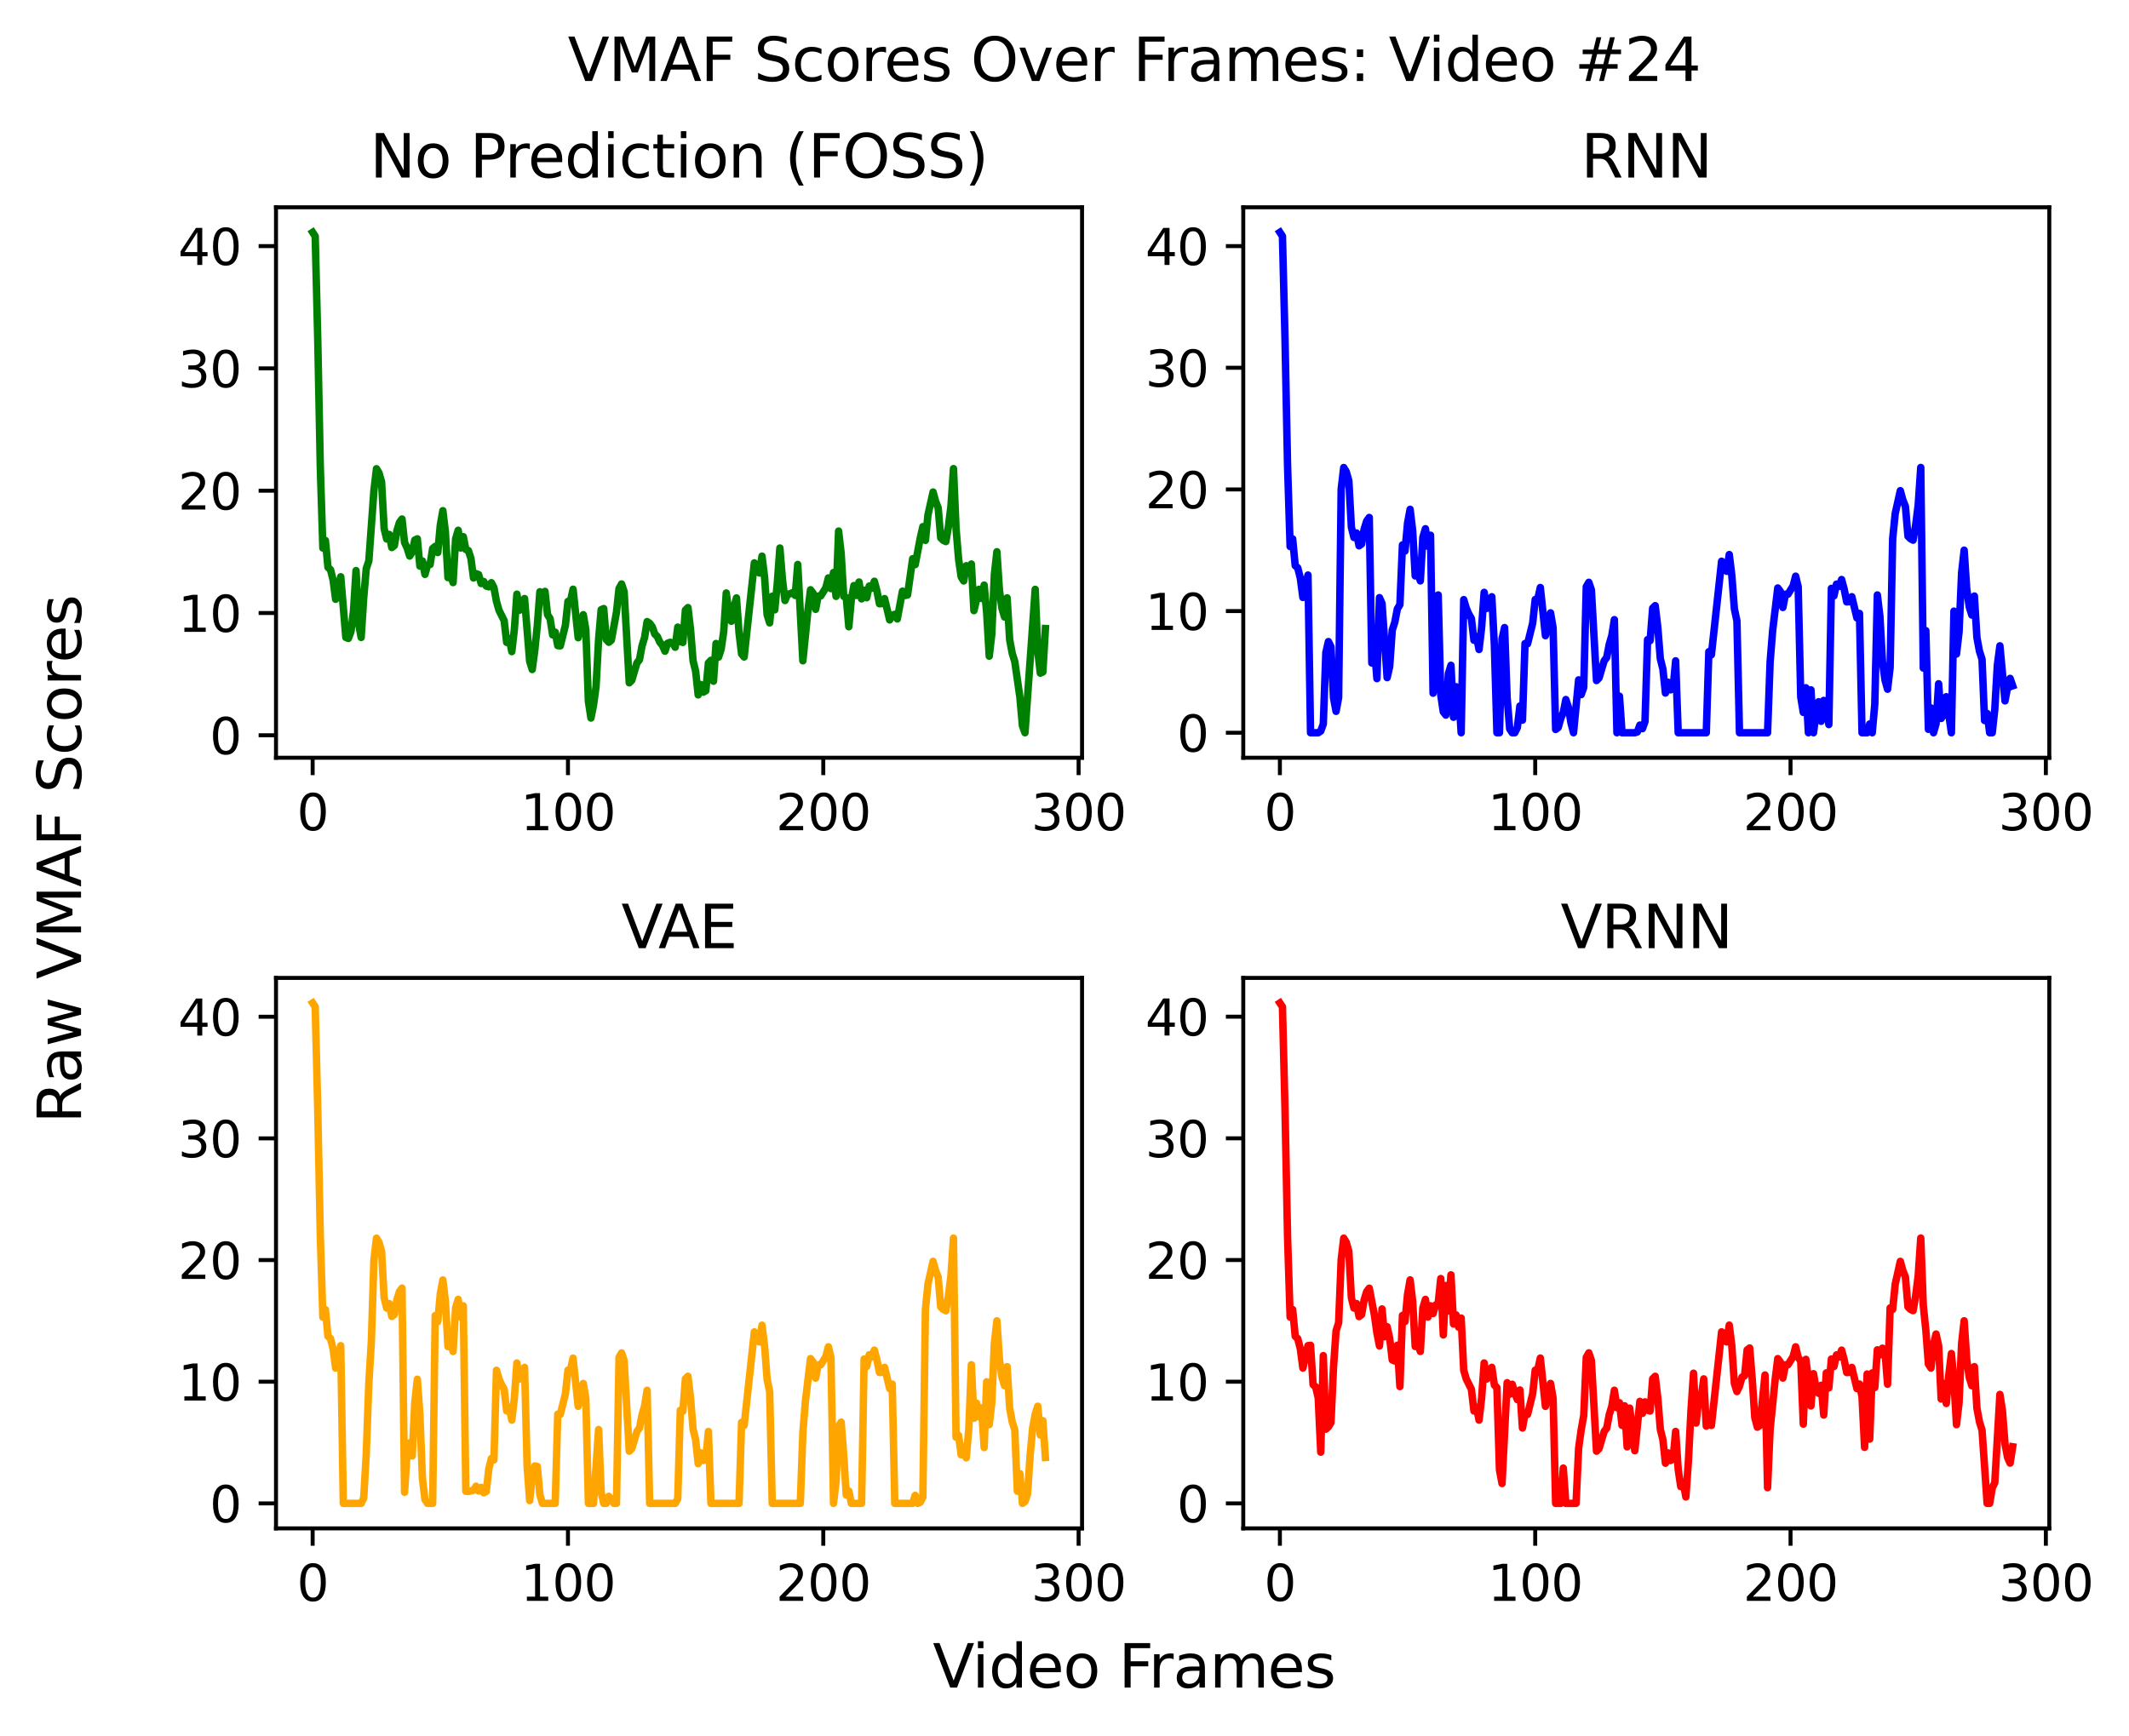 <?xml version="1.0" encoding="utf-8" standalone="no"?>
<!DOCTYPE svg PUBLIC "-//W3C//DTD SVG 1.1//EN"
  "http://www.w3.org/Graphics/SVG/1.1/DTD/svg11.dtd">
<svg xmlns:xlink="http://www.w3.org/1999/xlink" width="428.754pt" height="349.632pt" viewBox="0 0 428.754 349.632" xmlns="http://www.w3.org/2000/svg" version="1.1">
 <defs>
  <style type="text/css">*{stroke-linejoin: round; stroke-linecap: butt}</style>
 </defs>
 <g id="figure_1">
  <g id="patch_1">
   <path d="M 0 349.632 
L 428.754 349.632 
L 428.754 -0 
L 0 -0 
z
" style="fill: #ffffff"/>
  </g>
  <g id="axes_1">
   <g id="patch_2">
    <path d="M 55.584 152.64 
L 217.911 152.64 
L 217.911 41.76 
L 55.584 41.76 
z
" style="fill: #ffffff"/>
   </g>
   <g id="matplotlib.axis_1">
    <g id="xtick_1">
     <g id="line2d_1">
      <defs>
       <path id="mfab1ca45ca" d="M 0 0 
L 0 3.5 
" style="stroke: #000000; stroke-width: 0.8"/>
      </defs>
      <g>
       <use xlink:href="#mfab1ca45ca" x="62.963" y="152.64" style="stroke: #000000; stroke-width: 0.8"/>
      </g>
     </g>
     <g id="text_1">
      <!-- 0 -->
      <g transform="translate(59.781 167.238) scale(0.1 -0.1)">
       <defs>
        <path id="DejaVuSans-30" d="M 2034 4250 
Q 1547 4250 1301 3770 
Q 1056 3291 1056 2328 
Q 1056 1369 1301 889 
Q 1547 409 2034 409 
Q 2525 409 2770 889 
Q 3016 1369 3016 2328 
Q 3016 3291 2770 3770 
Q 2525 4250 2034 4250 
z
M 2034 4750 
Q 2819 4750 3233 4129 
Q 3647 3509 3647 2328 
Q 3647 1150 3233 529 
Q 2819 -91 2034 -91 
Q 1250 -91 836 529 
Q 422 1150 422 2328 
Q 422 3509 836 4129 
Q 1250 4750 2034 4750 
z
" transform="scale(0.016)"/>
       </defs>
       <use xlink:href="#DejaVuSans-30"/>
      </g>
     </g>
    </g>
    <g id="xtick_2">
     <g id="line2d_2">
      <g>
       <use xlink:href="#mfab1ca45ca" x="114.381" y="152.64" style="stroke: #000000; stroke-width: 0.8"/>
      </g>
     </g>
     <g id="text_2">
      <!-- 100 -->
      <g transform="translate(104.837 167.238) scale(0.1 -0.1)">
       <defs>
        <path id="DejaVuSans-31" d="M 794 531 
L 1825 531 
L 1825 4091 
L 703 3866 
L 703 4441 
L 1819 4666 
L 2450 4666 
L 2450 531 
L 3481 531 
L 3481 0 
L 794 0 
L 794 531 
z
" transform="scale(0.016)"/>
       </defs>
       <use xlink:href="#DejaVuSans-31"/>
       <use xlink:href="#DejaVuSans-30" x="63.623"/>
       <use xlink:href="#DejaVuSans-30" x="127.246"/>
      </g>
     </g>
    </g>
    <g id="xtick_3">
     <g id="line2d_3">
      <g>
       <use xlink:href="#mfab1ca45ca" x="165.799" y="152.64" style="stroke: #000000; stroke-width: 0.8"/>
      </g>
     </g>
     <g id="text_3">
      <!-- 200 -->
      <g transform="translate(156.255 167.238) scale(0.1 -0.1)">
       <defs>
        <path id="DejaVuSans-32" d="M 1228 531 
L 3431 531 
L 3431 0 
L 469 0 
L 469 531 
Q 828 903 1448 1529 
Q 2069 2156 2228 2338 
Q 2531 2678 2651 2914 
Q 2772 3150 2772 3378 
Q 2772 3750 2511 3984 
Q 2250 4219 1831 4219 
Q 1534 4219 1204 4116 
Q 875 4013 500 3803 
L 500 4441 
Q 881 4594 1212 4672 
Q 1544 4750 1819 4750 
Q 2544 4750 2975 4387 
Q 3406 4025 3406 3419 
Q 3406 3131 3298 2873 
Q 3191 2616 2906 2266 
Q 2828 2175 2409 1742 
Q 1991 1309 1228 531 
z
" transform="scale(0.016)"/>
       </defs>
       <use xlink:href="#DejaVuSans-32"/>
       <use xlink:href="#DejaVuSans-30" x="63.623"/>
       <use xlink:href="#DejaVuSans-30" x="127.246"/>
      </g>
     </g>
    </g>
    <g id="xtick_4">
     <g id="line2d_4">
      <g>
       <use xlink:href="#mfab1ca45ca" x="217.217" y="152.64" style="stroke: #000000; stroke-width: 0.8"/>
      </g>
     </g>
     <g id="text_4">
      <!-- 300 -->
      <g transform="translate(207.673 167.238) scale(0.1 -0.1)">
       <defs>
        <path id="DejaVuSans-33" d="M 2597 2516 
Q 3050 2419 3304 2112 
Q 3559 1806 3559 1356 
Q 3559 666 3084 287 
Q 2609 -91 1734 -91 
Q 1441 -91 1130 -33 
Q 819 25 488 141 
L 488 750 
Q 750 597 1062 519 
Q 1375 441 1716 441 
Q 2309 441 2620 675 
Q 2931 909 2931 1356 
Q 2931 1769 2642 2001 
Q 2353 2234 1838 2234 
L 1294 2234 
L 1294 2753 
L 1863 2753 
Q 2328 2753 2575 2939 
Q 2822 3125 2822 3475 
Q 2822 3834 2567 4026 
Q 2313 4219 1838 4219 
Q 1578 4219 1281 4162 
Q 984 4106 628 3988 
L 628 4550 
Q 988 4650 1302 4700 
Q 1616 4750 1894 4750 
Q 2613 4750 3031 4423 
Q 3450 4097 3450 3541 
Q 3450 3153 3228 2886 
Q 3006 2619 2597 2516 
z
" transform="scale(0.016)"/>
       </defs>
       <use xlink:href="#DejaVuSans-33"/>
       <use xlink:href="#DejaVuSans-30" x="63.623"/>
       <use xlink:href="#DejaVuSans-30" x="127.246"/>
      </g>
     </g>
    </g>
   </g>
   <g id="matplotlib.axis_2">
    <g id="ytick_1">
     <g id="line2d_5">
      <defs>
       <path id="m7ed3215d95" d="M 0 0 
L -3.5 0 
" style="stroke: #000000; stroke-width: 0.8"/>
      </defs>
      <g>
       <use xlink:href="#m7ed3215d95" x="55.584" y="148.11" style="stroke: #000000; stroke-width: 0.8"/>
      </g>
     </g>
     <g id="text_5">
      <!-- 0 -->
      <g transform="translate(42.221 151.909) scale(0.1 -0.1)">
       <use xlink:href="#DejaVuSans-30"/>
      </g>
     </g>
    </g>
    <g id="ytick_2">
     <g id="line2d_6">
      <g>
       <use xlink:href="#m7ed3215d95" x="55.584" y="123.476" style="stroke: #000000; stroke-width: 0.8"/>
      </g>
     </g>
     <g id="text_6">
      <!-- 10 -->
      <g transform="translate(35.859 127.275) scale(0.1 -0.1)">
       <use xlink:href="#DejaVuSans-31"/>
       <use xlink:href="#DejaVuSans-30" x="63.623"/>
      </g>
     </g>
    </g>
    <g id="ytick_3">
     <g id="line2d_7">
      <g>
       <use xlink:href="#m7ed3215d95" x="55.584" y="98.841" style="stroke: #000000; stroke-width: 0.8"/>
      </g>
     </g>
     <g id="text_7">
      <!-- 20 -->
      <g transform="translate(35.859 102.64) scale(0.1 -0.1)">
       <use xlink:href="#DejaVuSans-32"/>
       <use xlink:href="#DejaVuSans-30" x="63.623"/>
      </g>
     </g>
    </g>
    <g id="ytick_4">
     <g id="line2d_8">
      <g>
       <use xlink:href="#m7ed3215d95" x="55.584" y="74.207" style="stroke: #000000; stroke-width: 0.8"/>
      </g>
     </g>
     <g id="text_8">
      <!-- 30 -->
      <g transform="translate(35.859 78.006) scale(0.1 -0.1)">
       <use xlink:href="#DejaVuSans-33"/>
       <use xlink:href="#DejaVuSans-30" x="63.623"/>
      </g>
     </g>
    </g>
    <g id="ytick_5">
     <g id="line2d_9">
      <g>
       <use xlink:href="#m7ed3215d95" x="55.584" y="49.572" style="stroke: #000000; stroke-width: 0.8"/>
      </g>
     </g>
     <g id="text_9">
      <!-- 40 -->
      <g transform="translate(35.859 53.372) scale(0.1 -0.1)">
       <defs>
        <path id="DejaVuSans-34" d="M 2419 4116 
L 825 1625 
L 2419 1625 
L 2419 4116 
z
M 2253 4666 
L 3047 4666 
L 3047 1625 
L 3713 1625 
L 3713 1100 
L 3047 1100 
L 3047 0 
L 2419 0 
L 2419 1100 
L 313 1100 
L 313 1709 
L 2253 4666 
z
" transform="scale(0.016)"/>
       </defs>
       <use xlink:href="#DejaVuSans-34"/>
       <use xlink:href="#DejaVuSans-30" x="63.623"/>
      </g>
     </g>
    </g>
   </g>
   <g id="line2d_10">
    <path d="M 62.963 46.8 
L 63.477 47.586 
L 63.991 68.359 
L 64.505 94.1 
L 65.019 110.397 
L 65.533 108.862 
L 66.048 114.272 
L 66.562 114.768 
L 67.076 116.806 
L 67.59 120.718 
L 68.619 116.177 
L 69.647 128.398 
L 70.161 128.605 
L 70.675 127.227 
L 71.189 123.054 
L 71.704 114.939 
L 72.218 125.569 
L 72.732 128.406 
L 73.246 120.426 
L 73.76 114.539 
L 74.275 113.01 
L 75.303 98.802 
L 75.817 94.42 
L 76.331 95.272 
L 76.845 97.07 
L 77.36 106.489 
L 77.874 108.571 
L 78.388 107.653 
L 78.902 110.295 
L 79.416 109.888 
L 79.931 106.903 
L 80.445 105.226 
L 80.959 104.547 
L 81.473 109.267 
L 81.987 110.381 
L 82.501 112.01 
L 83.016 111.195 
L 83.53 108.794 
L 84.044 108.538 
L 84.558 114.035 
L 85.072 113.004 
L 85.587 115.7 
L 86.101 113.814 
L 86.615 113.716 
L 87.129 110.498 
L 87.643 110.066 
L 88.157 111.304 
L 88.672 105.788 
L 89.186 102.865 
L 89.7 107.188 
L 90.214 116.351 
L 90.728 115.74 
L 91.243 117.356 
L 91.757 108.53 
L 92.271 106.815 
L 92.785 110.382 
L 93.299 108.105 
L 93.813 110.68 
L 94.328 110.908 
L 94.842 112.494 
L 95.356 116.42 
L 95.87 115.55 
L 96.384 115.737 
L 96.899 117.543 
L 97.413 117.13 
L 97.927 118.054 
L 98.441 118.203 
L 98.955 117.373 
L 99.469 118.356 
L 99.984 121.165 
L 100.498 122.94 
L 101.526 125.005 
L 102.04 129.402 
L 102.555 128.648 
L 103.069 131.26 
L 103.583 126.803 
L 104.097 119.684 
L 104.611 122.931 
L 105.125 122.29 
L 105.64 120.568 
L 106.668 133.206 
L 107.182 134.863 
L 107.696 131.035 
L 108.211 125.96 
L 108.725 119.197 
L 109.239 120.213 
L 109.753 119.126 
L 110.267 123.811 
L 110.781 124.622 
L 111.296 127.888 
L 111.81 127.333 
L 112.324 130.053 
L 112.838 130.103 
L 113.867 125.935 
L 114.381 121.141 
L 114.895 121.026 
L 115.409 118.688 
L 116.437 128.464 
L 116.952 126.568 
L 117.466 123.826 
L 117.98 126.864 
L 118.494 141.256 
L 119.008 144.639 
L 119.523 142.065 
L 120.037 138.301 
L 120.551 128.817 
L 121.065 122.818 
L 121.579 122.584 
L 122.093 128.829 
L 122.608 129.38 
L 123.122 128.93 
L 124.15 123.328 
L 124.664 118.548 
L 125.179 117.633 
L 125.693 119.196 
L 126.721 137.544 
L 127.235 137.023 
L 128.264 133.549 
L 128.778 132.895 
L 129.292 130.127 
L 129.806 128.425 
L 130.32 125.21 
L 130.835 125.551 
L 131.349 126.247 
L 131.863 127.713 
L 132.377 128.216 
L 132.891 129.372 
L 133.405 129.999 
L 133.92 131.175 
L 134.434 129.575 
L 134.948 129.382 
L 135.462 129.497 
L 135.976 130.374 
L 136.491 126.321 
L 137.005 129.241 
L 137.519 129.413 
L 138.033 122.898 
L 138.547 122.381 
L 139.061 126.727 
L 139.576 133.121 
L 140.09 135.2 
L 140.604 139.977 
L 141.118 137.886 
L 141.632 139.432 
L 142.147 139.129 
L 142.661 133.546 
L 143.175 133.006 
L 143.689 137.217 
L 144.203 129.623 
L 144.717 132.365 
L 145.232 130.742 
L 145.746 127.217 
L 146.26 119.449 
L 146.774 123.433 
L 147.288 125.145 
L 147.803 122.302 
L 148.317 120.44 
L 148.831 127.47 
L 149.345 131.728 
L 149.859 132.338 
L 151.916 113.382 
L 152.944 115.423 
L 153.459 112.023 
L 153.973 116.228 
L 154.487 123.825 
L 155.001 125.472 
L 155.515 120.103 
L 156.029 122.843 
L 156.544 117.395 
L 157.058 110.389 
L 157.572 116.683 
L 158.086 120.968 
L 158.6 119.709 
L 159.115 119.599 
L 159.629 119.37 
L 160.143 119.94 
L 160.657 113.698 
L 161.685 133.109 
L 162.714 122.915 
L 163.228 118.801 
L 163.742 119.474 
L 164.256 122.743 
L 164.771 120.061 
L 165.285 120.044 
L 166.313 118.404 
L 166.827 116.411 
L 167.341 118.567 
L 167.856 115.321 
L 168.37 120.13 
L 168.884 106.974 
L 169.398 111.475 
L 169.912 120.129 
L 170.427 120.376 
L 170.941 126.252 
L 171.455 120.649 
L 171.969 117.951 
L 172.483 119.949 
L 172.997 117.237 
L 173.512 120.634 
L 174.026 118.886 
L 174.54 120.403 
L 175.054 118.051 
L 175.568 118.484 
L 176.083 117.084 
L 176.597 119.005 
L 177.111 121.623 
L 177.625 121.573 
L 178.139 120.58 
L 179.168 124.873 
L 179.682 123.947 
L 180.196 123.746 
L 180.71 124.68 
L 181.739 119.085 
L 182.253 119.957 
L 182.767 119.846 
L 183.795 112.547 
L 184.309 113.737 
L 185.338 108.342 
L 185.852 106.082 
L 186.366 108.849 
L 186.88 103.719 
L 187.909 99.112 
L 188.423 100.982 
L 188.937 102.299 
L 189.451 108.342 
L 189.965 108.841 
L 190.48 109.092 
L 190.994 106.1 
L 191.508 101.99 
L 192.022 94.397 
L 192.536 106.471 
L 193.051 112.651 
L 193.565 116.203 
L 194.079 117.025 
L 194.593 113.961 
L 195.107 115.088 
L 195.621 113.616 
L 196.136 123.003 
L 197.164 118.702 
L 197.678 120.553 
L 198.192 117.857 
L 198.707 123.482 
L 199.221 132.178 
L 199.735 127.727 
L 200.249 115.747 
L 200.763 111.144 
L 201.277 118.96 
L 201.792 122.597 
L 202.306 124.29 
L 202.82 120.425 
L 203.334 128.848 
L 203.848 131.604 
L 204.363 133.273 
L 205.391 140.43 
L 205.905 146.201 
L 206.419 147.6 
L 208.476 118.713 
L 208.99 131.105 
L 209.504 135.596 
L 210.019 135.359 
L 210.533 126.611 
L 210.533 126.611 
" clip-path="url(#pf9411485b8)" style="fill: none; stroke: #008000; stroke-width: 1.5; stroke-linecap: square"/>
   </g>
   <g id="patch_3">
    <path d="M 55.584 152.64 
L 55.584 41.76 
" style="fill: none; stroke: #000000; stroke-width: 0.8; stroke-linejoin: miter; stroke-linecap: square"/>
   </g>
   <g id="patch_4">
    <path d="M 217.911 152.64 
L 217.911 41.76 
" style="fill: none; stroke: #000000; stroke-width: 0.8; stroke-linejoin: miter; stroke-linecap: square"/>
   </g>
   <g id="patch_5">
    <path d="M 55.584 152.64 
L 217.911 152.64 
" style="fill: none; stroke: #000000; stroke-width: 0.8; stroke-linejoin: miter; stroke-linecap: square"/>
   </g>
   <g id="patch_6">
    <path d="M 55.584 41.76 
L 217.911 41.76 
" style="fill: none; stroke: #000000; stroke-width: 0.8; stroke-linejoin: miter; stroke-linecap: square"/>
   </g>
   <g id="text_10">
    <!-- No Prediction (FOSS) -->
    <g transform="translate(74.496 35.76) scale(0.12 -0.12)">
     <defs>
      <path id="DejaVuSans-4e" d="M 628 4666 
L 1478 4666 
L 3547 763 
L 3547 4666 
L 4159 4666 
L 4159 0 
L 3309 0 
L 1241 3903 
L 1241 0 
L 628 0 
L 628 4666 
z
" transform="scale(0.016)"/>
      <path id="DejaVuSans-6f" d="M 1959 3097 
Q 1497 3097 1228 2736 
Q 959 2375 959 1747 
Q 959 1119 1226 758 
Q 1494 397 1959 397 
Q 2419 397 2687 759 
Q 2956 1122 2956 1747 
Q 2956 2369 2687 2733 
Q 2419 3097 1959 3097 
z
M 1959 3584 
Q 2709 3584 3137 3096 
Q 3566 2609 3566 1747 
Q 3566 888 3137 398 
Q 2709 -91 1959 -91 
Q 1206 -91 779 398 
Q 353 888 353 1747 
Q 353 2609 779 3096 
Q 1206 3584 1959 3584 
z
" transform="scale(0.016)"/>
      <path id="DejaVuSans-20" transform="scale(0.016)"/>
      <path id="DejaVuSans-50" d="M 1259 4147 
L 1259 2394 
L 2053 2394 
Q 2494 2394 2734 2622 
Q 2975 2850 2975 3272 
Q 2975 3691 2734 3919 
Q 2494 4147 2053 4147 
L 1259 4147 
z
M 628 4666 
L 2053 4666 
Q 2838 4666 3239 4311 
Q 3641 3956 3641 3272 
Q 3641 2581 3239 2228 
Q 2838 1875 2053 1875 
L 1259 1875 
L 1259 0 
L 628 0 
L 628 4666 
z
" transform="scale(0.016)"/>
      <path id="DejaVuSans-72" d="M 2631 2963 
Q 2534 3019 2420 3045 
Q 2306 3072 2169 3072 
Q 1681 3072 1420 2755 
Q 1159 2438 1159 1844 
L 1159 0 
L 581 0 
L 581 3500 
L 1159 3500 
L 1159 2956 
Q 1341 3275 1631 3429 
Q 1922 3584 2338 3584 
Q 2397 3584 2469 3576 
Q 2541 3569 2628 3553 
L 2631 2963 
z
" transform="scale(0.016)"/>
      <path id="DejaVuSans-65" d="M 3597 1894 
L 3597 1613 
L 953 1613 
Q 991 1019 1311 708 
Q 1631 397 2203 397 
Q 2534 397 2845 478 
Q 3156 559 3463 722 
L 3463 178 
Q 3153 47 2828 -22 
Q 2503 -91 2169 -91 
Q 1331 -91 842 396 
Q 353 884 353 1716 
Q 353 2575 817 3079 
Q 1281 3584 2069 3584 
Q 2775 3584 3186 3129 
Q 3597 2675 3597 1894 
z
M 3022 2063 
Q 3016 2534 2758 2815 
Q 2500 3097 2075 3097 
Q 1594 3097 1305 2825 
Q 1016 2553 972 2059 
L 3022 2063 
z
" transform="scale(0.016)"/>
      <path id="DejaVuSans-64" d="M 2906 2969 
L 2906 4863 
L 3481 4863 
L 3481 0 
L 2906 0 
L 2906 525 
Q 2725 213 2448 61 
Q 2172 -91 1784 -91 
Q 1150 -91 751 415 
Q 353 922 353 1747 
Q 353 2572 751 3078 
Q 1150 3584 1784 3584 
Q 2172 3584 2448 3432 
Q 2725 3281 2906 2969 
z
M 947 1747 
Q 947 1113 1208 752 
Q 1469 391 1925 391 
Q 2381 391 2643 752 
Q 2906 1113 2906 1747 
Q 2906 2381 2643 2742 
Q 2381 3103 1925 3103 
Q 1469 3103 1208 2742 
Q 947 2381 947 1747 
z
" transform="scale(0.016)"/>
      <path id="DejaVuSans-69" d="M 603 3500 
L 1178 3500 
L 1178 0 
L 603 0 
L 603 3500 
z
M 603 4863 
L 1178 4863 
L 1178 4134 
L 603 4134 
L 603 4863 
z
" transform="scale(0.016)"/>
      <path id="DejaVuSans-63" d="M 3122 3366 
L 3122 2828 
Q 2878 2963 2633 3030 
Q 2388 3097 2138 3097 
Q 1578 3097 1268 2742 
Q 959 2388 959 1747 
Q 959 1106 1268 751 
Q 1578 397 2138 397 
Q 2388 397 2633 464 
Q 2878 531 3122 666 
L 3122 134 
Q 2881 22 2623 -34 
Q 2366 -91 2075 -91 
Q 1284 -91 818 406 
Q 353 903 353 1747 
Q 353 2603 823 3093 
Q 1294 3584 2113 3584 
Q 2378 3584 2631 3529 
Q 2884 3475 3122 3366 
z
" transform="scale(0.016)"/>
      <path id="DejaVuSans-74" d="M 1172 4494 
L 1172 3500 
L 2356 3500 
L 2356 3053 
L 1172 3053 
L 1172 1153 
Q 1172 725 1289 603 
Q 1406 481 1766 481 
L 2356 481 
L 2356 0 
L 1766 0 
Q 1100 0 847 248 
Q 594 497 594 1153 
L 594 3053 
L 172 3053 
L 172 3500 
L 594 3500 
L 594 4494 
L 1172 4494 
z
" transform="scale(0.016)"/>
      <path id="DejaVuSans-6e" d="M 3513 2113 
L 3513 0 
L 2938 0 
L 2938 2094 
Q 2938 2591 2744 2837 
Q 2550 3084 2163 3084 
Q 1697 3084 1428 2787 
Q 1159 2491 1159 1978 
L 1159 0 
L 581 0 
L 581 3500 
L 1159 3500 
L 1159 2956 
Q 1366 3272 1645 3428 
Q 1925 3584 2291 3584 
Q 2894 3584 3203 3211 
Q 3513 2838 3513 2113 
z
" transform="scale(0.016)"/>
      <path id="DejaVuSans-28" d="M 1984 4856 
Q 1566 4138 1362 3434 
Q 1159 2731 1159 2009 
Q 1159 1288 1364 580 
Q 1569 -128 1984 -844 
L 1484 -844 
Q 1016 -109 783 600 
Q 550 1309 550 2009 
Q 550 2706 781 3412 
Q 1013 4119 1484 4856 
L 1984 4856 
z
" transform="scale(0.016)"/>
      <path id="DejaVuSans-46" d="M 628 4666 
L 3309 4666 
L 3309 4134 
L 1259 4134 
L 1259 2759 
L 3109 2759 
L 3109 2228 
L 1259 2228 
L 1259 0 
L 628 0 
L 628 4666 
z
" transform="scale(0.016)"/>
      <path id="DejaVuSans-4f" d="M 2522 4238 
Q 1834 4238 1429 3725 
Q 1025 3213 1025 2328 
Q 1025 1447 1429 934 
Q 1834 422 2522 422 
Q 3209 422 3611 934 
Q 4013 1447 4013 2328 
Q 4013 3213 3611 3725 
Q 3209 4238 2522 4238 
z
M 2522 4750 
Q 3503 4750 4090 4092 
Q 4678 3434 4678 2328 
Q 4678 1225 4090 567 
Q 3503 -91 2522 -91 
Q 1538 -91 948 565 
Q 359 1222 359 2328 
Q 359 3434 948 4092 
Q 1538 4750 2522 4750 
z
" transform="scale(0.016)"/>
      <path id="DejaVuSans-53" d="M 3425 4513 
L 3425 3897 
Q 3066 4069 2747 4153 
Q 2428 4238 2131 4238 
Q 1616 4238 1336 4038 
Q 1056 3838 1056 3469 
Q 1056 3159 1242 3001 
Q 1428 2844 1947 2747 
L 2328 2669 
Q 3034 2534 3370 2195 
Q 3706 1856 3706 1288 
Q 3706 609 3251 259 
Q 2797 -91 1919 -91 
Q 1588 -91 1214 -16 
Q 841 59 441 206 
L 441 856 
Q 825 641 1194 531 
Q 1563 422 1919 422 
Q 2459 422 2753 634 
Q 3047 847 3047 1241 
Q 3047 1584 2836 1778 
Q 2625 1972 2144 2069 
L 1759 2144 
Q 1053 2284 737 2584 
Q 422 2884 422 3419 
Q 422 4038 858 4394 
Q 1294 4750 2059 4750 
Q 2388 4750 2728 4690 
Q 3069 4631 3425 4513 
z
" transform="scale(0.016)"/>
      <path id="DejaVuSans-29" d="M 513 4856 
L 1013 4856 
Q 1481 4119 1714 3412 
Q 1947 2706 1947 2009 
Q 1947 1309 1714 600 
Q 1481 -109 1013 -844 
L 513 -844 
Q 928 -128 1133 580 
Q 1338 1288 1338 2009 
Q 1338 2731 1133 3434 
Q 928 4138 513 4856 
z
" transform="scale(0.016)"/>
     </defs>
     <use xlink:href="#DejaVuSans-4e"/>
     <use xlink:href="#DejaVuSans-6f" x="74.805"/>
     <use xlink:href="#DejaVuSans-20" x="135.986"/>
     <use xlink:href="#DejaVuSans-50" x="167.773"/>
     <use xlink:href="#DejaVuSans-72" x="226.326"/>
     <use xlink:href="#DejaVuSans-65" x="265.189"/>
     <use xlink:href="#DejaVuSans-64" x="326.713"/>
     <use xlink:href="#DejaVuSans-69" x="390.189"/>
     <use xlink:href="#DejaVuSans-63" x="417.973"/>
     <use xlink:href="#DejaVuSans-74" x="472.953"/>
     <use xlink:href="#DejaVuSans-69" x="512.162"/>
     <use xlink:href="#DejaVuSans-6f" x="539.945"/>
     <use xlink:href="#DejaVuSans-6e" x="601.127"/>
     <use xlink:href="#DejaVuSans-20" x="664.506"/>
     <use xlink:href="#DejaVuSans-28" x="696.293"/>
     <use xlink:href="#DejaVuSans-46" x="735.307"/>
     <use xlink:href="#DejaVuSans-4f" x="792.826"/>
     <use xlink:href="#DejaVuSans-53" x="871.537"/>
     <use xlink:href="#DejaVuSans-53" x="935.014"/>
     <use xlink:href="#DejaVuSans-29" x="998.49"/>
    </g>
   </g>
  </g>
  <g id="axes_2">
   <g id="patch_7">
    <path d="M 250.377 152.64 
L 412.704 152.64 
L 412.704 41.76 
L 250.377 41.76 
z
" style="fill: #ffffff"/>
   </g>
   <g id="matplotlib.axis_3">
    <g id="xtick_5">
     <g id="line2d_11">
      <g>
       <use xlink:href="#mfab1ca45ca" x="257.755" y="152.64" style="stroke: #000000; stroke-width: 0.8"/>
      </g>
     </g>
     <g id="text_11">
      <!-- 0 -->
      <g transform="translate(254.574 167.238) scale(0.1 -0.1)">
       <use xlink:href="#DejaVuSans-30"/>
      </g>
     </g>
    </g>
    <g id="xtick_6">
     <g id="line2d_12">
      <g>
       <use xlink:href="#mfab1ca45ca" x="309.173" y="152.64" style="stroke: #000000; stroke-width: 0.8"/>
      </g>
     </g>
     <g id="text_12">
      <!-- 100 -->
      <g transform="translate(299.63 167.238) scale(0.1 -0.1)">
       <use xlink:href="#DejaVuSans-31"/>
       <use xlink:href="#DejaVuSans-30" x="63.623"/>
       <use xlink:href="#DejaVuSans-30" x="127.246"/>
      </g>
     </g>
    </g>
    <g id="xtick_7">
     <g id="line2d_13">
      <g>
       <use xlink:href="#mfab1ca45ca" x="360.592" y="152.64" style="stroke: #000000; stroke-width: 0.8"/>
      </g>
     </g>
     <g id="text_13">
      <!-- 200 -->
      <g transform="translate(351.048 167.238) scale(0.1 -0.1)">
       <use xlink:href="#DejaVuSans-32"/>
       <use xlink:href="#DejaVuSans-30" x="63.623"/>
       <use xlink:href="#DejaVuSans-30" x="127.246"/>
      </g>
     </g>
    </g>
    <g id="xtick_8">
     <g id="line2d_14">
      <g>
       <use xlink:href="#mfab1ca45ca" x="412.01" y="152.64" style="stroke: #000000; stroke-width: 0.8"/>
      </g>
     </g>
     <g id="text_14">
      <!-- 300 -->
      <g transform="translate(402.466 167.238) scale(0.1 -0.1)">
       <use xlink:href="#DejaVuSans-33"/>
       <use xlink:href="#DejaVuSans-30" x="63.623"/>
       <use xlink:href="#DejaVuSans-30" x="127.246"/>
      </g>
     </g>
    </g>
   </g>
   <g id="matplotlib.axis_4">
    <g id="ytick_6">
     <g id="line2d_15">
      <g>
       <use xlink:href="#m7ed3215d95" x="250.377" y="147.6" style="stroke: #000000; stroke-width: 0.8"/>
      </g>
     </g>
     <g id="text_15">
      <!-- 0 -->
      <g transform="translate(237.014 151.399) scale(0.1 -0.1)">
       <use xlink:href="#DejaVuSans-30"/>
      </g>
     </g>
    </g>
    <g id="ytick_7">
     <g id="line2d_16">
      <g>
       <use xlink:href="#m7ed3215d95" x="250.377" y="123.094" style="stroke: #000000; stroke-width: 0.8"/>
      </g>
     </g>
     <g id="text_16">
      <!-- 10 -->
      <g transform="translate(230.652 126.893) scale(0.1 -0.1)">
       <use xlink:href="#DejaVuSans-31"/>
       <use xlink:href="#DejaVuSans-30" x="63.623"/>
      </g>
     </g>
    </g>
    <g id="ytick_8">
     <g id="line2d_17">
      <g>
       <use xlink:href="#m7ed3215d95" x="250.377" y="98.587" style="stroke: #000000; stroke-width: 0.8"/>
      </g>
     </g>
     <g id="text_17">
      <!-- 20 -->
      <g transform="translate(230.652 102.386) scale(0.1 -0.1)">
       <use xlink:href="#DejaVuSans-32"/>
       <use xlink:href="#DejaVuSans-30" x="63.623"/>
      </g>
     </g>
    </g>
    <g id="ytick_9">
     <g id="line2d_18">
      <g>
       <use xlink:href="#m7ed3215d95" x="250.377" y="74.081" style="stroke: #000000; stroke-width: 0.8"/>
      </g>
     </g>
     <g id="text_18">
      <!-- 30 -->
      <g transform="translate(230.652 77.88) scale(0.1 -0.1)">
       <use xlink:href="#DejaVuSans-33"/>
       <use xlink:href="#DejaVuSans-30" x="63.623"/>
      </g>
     </g>
    </g>
    <g id="ytick_10">
     <g id="line2d_19">
      <g>
       <use xlink:href="#m7ed3215d95" x="250.377" y="49.574" style="stroke: #000000; stroke-width: 0.8"/>
      </g>
     </g>
     <g id="text_19">
      <!-- 40 -->
      <g transform="translate(230.652 53.374) scale(0.1 -0.1)">
       <use xlink:href="#DejaVuSans-34"/>
       <use xlink:href="#DejaVuSans-30" x="63.623"/>
      </g>
     </g>
    </g>
   </g>
   <g id="line2d_20">
    <path d="M 257.755 46.8 
L 258.269 47.583 
L 258.784 68.252 
L 259.298 93.791 
L 259.812 110.09 
L 260.326 108.558 
L 260.84 113.932 
L 261.355 114.396 
L 261.869 116.463 
L 262.383 120.352 
L 263.411 115.833 
L 263.925 147.6 
L 265.468 147.6 
L 265.982 147.262 
L 266.496 145.837 
L 267.011 131.431 
L 267.525 129.237 
L 268.039 130.296 
L 268.553 140.571 
L 269.067 143.289 
L 269.581 140.529 
L 270.096 98.546 
L 270.61 94.179 
L 271.124 95.04 
L 271.638 96.829 
L 272.152 106.195 
L 272.667 108.268 
L 273.181 107.359 
L 273.695 109.941 
L 274.209 109.581 
L 274.723 106.584 
L 275.237 104.941 
L 275.752 104.233 
L 276.266 133.552 
L 276.78 130.282 
L 277.294 136.698 
L 277.808 120.384 
L 278.323 121.553 
L 279.351 136.499 
L 279.865 134.253 
L 280.379 126.917 
L 280.893 125.345 
L 281.408 122.658 
L 281.922 121.797 
L 282.436 109.769 
L 282.95 110.994 
L 283.464 105.374 
L 283.979 102.595 
L 284.493 106.906 
L 285.007 116.013 
L 285.521 115.375 
L 286.035 117.01 
L 286.549 108.225 
L 287.064 106.506 
L 287.578 110.053 
L 288.092 107.814 
L 288.606 139.634 
L 289.12 135.31 
L 289.635 119.845 
L 290.149 139.977 
L 290.663 143.388 
L 291.177 144.045 
L 291.691 135.701 
L 292.205 134.014 
L 292.72 144.485 
L 293.234 138.335 
L 293.748 139.693 
L 294.262 147.6 
L 294.776 120.788 
L 295.291 122.532 
L 295.805 123.705 
L 296.319 124.591 
L 296.833 128.97 
L 297.347 128.242 
L 297.861 130.828 
L 298.376 126.407 
L 298.89 119.325 
L 299.404 122.554 
L 299.918 121.908 
L 300.432 120.207 
L 300.947 129.943 
L 301.461 147.6 
L 301.975 147.6 
L 302.489 128.713 
L 303.003 126.412 
L 303.517 140.588 
L 304.032 146.817 
L 304.546 147.6 
L 305.06 147.6 
L 305.574 146.543 
L 306.088 142.216 
L 306.603 145.063 
L 307.117 129.632 
L 307.631 129.679 
L 308.659 125.546 
L 309.173 120.764 
L 309.688 120.644 
L 310.202 118.344 
L 311.23 128.05 
L 311.744 126.164 
L 312.259 123.447 
L 312.773 126.468 
L 313.287 146.939 
L 313.801 146.546 
L 314.315 144.742 
L 314.829 143.498 
L 315.344 140.913 
L 315.858 142.475 
L 316.372 145.6 
L 316.886 147.6 
L 317.915 136.95 
L 318.429 139.923 
L 318.943 138.486 
L 319.457 118.183 
L 319.971 117.297 
L 320.485 118.838 
L 321.514 137.088 
L 322.028 136.567 
L 323.056 133.113 
L 323.571 132.439 
L 324.085 129.773 
L 324.599 128.019 
L 325.113 124.818 
L 325.627 147.6 
L 326.141 140.232 
L 326.656 147.6 
L 329.227 147.6 
L 329.741 147.438 
L 330.255 146.053 
L 330.769 146.778 
L 331.283 145.346 
L 331.797 128.851 
L 332.312 129.047 
L 332.826 122.507 
L 333.34 122 
L 333.854 126.335 
L 334.368 132.692 
L 334.883 134.764 
L 335.397 139.603 
L 335.911 137.423 
L 336.425 138.96 
L 336.939 138.66 
L 337.453 133.119 
L 337.968 147.6 
L 343.624 147.6 
L 344.138 131.28 
L 344.652 131.9 
L 346.709 113.052 
L 347.737 115.075 
L 348.251 111.707 
L 348.765 115.898 
L 349.28 122.632 
L 349.794 125.082 
L 350.308 147.6 
L 355.964 147.6 
L 356.478 133.349 
L 356.992 126.998 
L 358.021 118.437 
L 358.535 119.116 
L 359.049 122.37 
L 359.563 119.694 
L 360.077 119.69 
L 361.106 118.036 
L 361.62 116.062 
L 362.134 118.204 
L 362.648 140.404 
L 363.163 143.504 
L 363.677 138.542 
L 364.191 147.6 
L 364.705 138.959 
L 365.219 147.6 
L 365.733 143.594 
L 366.248 141.355 
L 366.762 145.297 
L 367.276 141.091 
L 367.79 141.551 
L 368.304 145.951 
L 368.819 118.517 
L 369.333 120.03 
L 369.847 117.666 
L 370.361 118.115 
L 370.875 116.737 
L 371.389 118.657 
L 371.904 121.237 
L 372.418 121.201 
L 372.932 120.198 
L 373.96 124.473 
L 374.475 123.568 
L 374.989 147.6 
L 376.017 147.6 
L 376.531 145.829 
L 377.045 147.6 
L 377.56 141.831 
L 378.074 119.844 
L 378.588 124.141 
L 379.102 133.232 
L 379.616 136.983 
L 380.131 138.834 
L 380.645 134.465 
L 381.159 108.542 
L 381.673 103.441 
L 382.701 98.84 
L 383.216 100.729 
L 383.73 102.026 
L 384.244 108.034 
L 384.758 108.521 
L 385.272 108.808 
L 385.787 105.814 
L 386.301 101.729 
L 386.815 94.167 
L 387.329 134.569 
L 387.843 127.037 
L 388.357 146.911 
L 388.872 142.607 
L 389.386 147.6 
L 389.9 145.803 
L 390.414 137.73 
L 390.928 144.724 
L 391.443 143.901 
L 391.957 140.342 
L 392.985 147.6 
L 393.499 123.107 
L 394.013 131.742 
L 394.528 127.324 
L 395.042 115.417 
L 395.556 110.827 
L 396.07 118.591 
L 396.584 122.237 
L 397.099 123.897 
L 397.613 120.062 
L 398.127 128.43 
L 398.641 131.18 
L 399.155 132.789 
L 399.669 145.139 
L 400.184 143.72 
L 400.698 147.6 
L 401.212 147.6 
L 401.726 142.846 
L 402.24 134.024 
L 402.755 130.088 
L 403.783 141.18 
L 404.297 138.467 
L 404.811 136.649 
L 405.325 138.15 
L 405.325 138.15 
" clip-path="url(#p4150a85317)" style="fill: none; stroke: #0000ff; stroke-width: 1.5; stroke-linecap: square"/>
   </g>
   <g id="patch_8">
    <path d="M 250.377 152.64 
L 250.377 41.76 
" style="fill: none; stroke: #000000; stroke-width: 0.8; stroke-linejoin: miter; stroke-linecap: square"/>
   </g>
   <g id="patch_9">
    <path d="M 412.704 152.64 
L 412.704 41.76 
" style="fill: none; stroke: #000000; stroke-width: 0.8; stroke-linejoin: miter; stroke-linecap: square"/>
   </g>
   <g id="patch_10">
    <path d="M 250.377 152.64 
L 412.704 152.64 
" style="fill: none; stroke: #000000; stroke-width: 0.8; stroke-linejoin: miter; stroke-linecap: square"/>
   </g>
   <g id="patch_11">
    <path d="M 250.377 41.76 
L 412.704 41.76 
" style="fill: none; stroke: #000000; stroke-width: 0.8; stroke-linejoin: miter; stroke-linecap: square"/>
   </g>
   <g id="text_20">
    <!-- RNN -->
    <g transform="translate(318.394 35.76) scale(0.12 -0.12)">
     <defs>
      <path id="DejaVuSans-52" d="M 2841 2188 
Q 3044 2119 3236 1894 
Q 3428 1669 3622 1275 
L 4263 0 
L 3584 0 
L 2988 1197 
Q 2756 1666 2539 1819 
Q 2322 1972 1947 1972 
L 1259 1972 
L 1259 0 
L 628 0 
L 628 4666 
L 2053 4666 
Q 2853 4666 3247 4331 
Q 3641 3997 3641 3322 
Q 3641 2881 3436 2590 
Q 3231 2300 2841 2188 
z
M 1259 4147 
L 1259 2491 
L 2053 2491 
Q 2509 2491 2742 2702 
Q 2975 2913 2975 3322 
Q 2975 3731 2742 3939 
Q 2509 4147 2053 4147 
L 1259 4147 
z
" transform="scale(0.016)"/>
     </defs>
     <use xlink:href="#DejaVuSans-52"/>
     <use xlink:href="#DejaVuSans-4e" x="69.482"/>
     <use xlink:href="#DejaVuSans-4e" x="144.287"/>
    </g>
   </g>
  </g>
  <g id="axes_3">
   <g id="patch_12">
    <path d="M 55.584 307.872 
L 217.911 307.872 
L 217.911 196.992 
L 55.584 196.992 
z
" style="fill: #ffffff"/>
   </g>
   <g id="matplotlib.axis_5">
    <g id="xtick_9">
     <g id="line2d_21">
      <g>
       <use xlink:href="#mfab1ca45ca" x="62.963" y="307.872" style="stroke: #000000; stroke-width: 0.8"/>
      </g>
     </g>
     <g id="text_21">
      <!-- 0 -->
      <g transform="translate(59.781 322.47) scale(0.1 -0.1)">
       <use xlink:href="#DejaVuSans-30"/>
      </g>
     </g>
    </g>
    <g id="xtick_10">
     <g id="line2d_22">
      <g>
       <use xlink:href="#mfab1ca45ca" x="114.381" y="307.872" style="stroke: #000000; stroke-width: 0.8"/>
      </g>
     </g>
     <g id="text_22">
      <!-- 100 -->
      <g transform="translate(104.837 322.47) scale(0.1 -0.1)">
       <use xlink:href="#DejaVuSans-31"/>
       <use xlink:href="#DejaVuSans-30" x="63.623"/>
       <use xlink:href="#DejaVuSans-30" x="127.246"/>
      </g>
     </g>
    </g>
    <g id="xtick_11">
     <g id="line2d_23">
      <g>
       <use xlink:href="#mfab1ca45ca" x="165.799" y="307.872" style="stroke: #000000; stroke-width: 0.8"/>
      </g>
     </g>
     <g id="text_23">
      <!-- 200 -->
      <g transform="translate(156.255 322.47) scale(0.1 -0.1)">
       <use xlink:href="#DejaVuSans-32"/>
       <use xlink:href="#DejaVuSans-30" x="63.623"/>
       <use xlink:href="#DejaVuSans-30" x="127.246"/>
      </g>
     </g>
    </g>
    <g id="xtick_12">
     <g id="line2d_24">
      <g>
       <use xlink:href="#mfab1ca45ca" x="217.217" y="307.872" style="stroke: #000000; stroke-width: 0.8"/>
      </g>
     </g>
     <g id="text_24">
      <!-- 300 -->
      <g transform="translate(207.673 322.47) scale(0.1 -0.1)">
       <use xlink:href="#DejaVuSans-33"/>
       <use xlink:href="#DejaVuSans-30" x="63.623"/>
       <use xlink:href="#DejaVuSans-30" x="127.246"/>
      </g>
     </g>
    </g>
   </g>
   <g id="matplotlib.axis_6">
    <g id="ytick_11">
     <g id="line2d_25">
      <g>
       <use xlink:href="#m7ed3215d95" x="55.584" y="302.832" style="stroke: #000000; stroke-width: 0.8"/>
      </g>
     </g>
     <g id="text_25">
      <!-- 0 -->
      <g transform="translate(42.221 306.631) scale(0.1 -0.1)">
       <use xlink:href="#DejaVuSans-30"/>
      </g>
     </g>
    </g>
    <g id="ytick_12">
     <g id="line2d_26">
      <g>
       <use xlink:href="#m7ed3215d95" x="55.584" y="278.326" style="stroke: #000000; stroke-width: 0.8"/>
      </g>
     </g>
     <g id="text_26">
      <!-- 10 -->
      <g transform="translate(35.859 282.125) scale(0.1 -0.1)">
       <use xlink:href="#DejaVuSans-31"/>
       <use xlink:href="#DejaVuSans-30" x="63.623"/>
      </g>
     </g>
    </g>
    <g id="ytick_13">
     <g id="line2d_27">
      <g>
       <use xlink:href="#m7ed3215d95" x="55.584" y="253.819" style="stroke: #000000; stroke-width: 0.8"/>
      </g>
     </g>
     <g id="text_27">
      <!-- 20 -->
      <g transform="translate(35.859 257.618) scale(0.1 -0.1)">
       <use xlink:href="#DejaVuSans-32"/>
       <use xlink:href="#DejaVuSans-30" x="63.623"/>
      </g>
     </g>
    </g>
    <g id="ytick_14">
     <g id="line2d_28">
      <g>
       <use xlink:href="#m7ed3215d95" x="55.584" y="229.313" style="stroke: #000000; stroke-width: 0.8"/>
      </g>
     </g>
     <g id="text_28">
      <!-- 30 -->
      <g transform="translate(35.859 233.112) scale(0.1 -0.1)">
       <use xlink:href="#DejaVuSans-33"/>
       <use xlink:href="#DejaVuSans-30" x="63.623"/>
      </g>
     </g>
    </g>
    <g id="ytick_15">
     <g id="line2d_29">
      <g>
       <use xlink:href="#m7ed3215d95" x="55.584" y="204.806" style="stroke: #000000; stroke-width: 0.8"/>
      </g>
     </g>
     <g id="text_29">
      <!-- 40 -->
      <g transform="translate(35.859 208.606) scale(0.1 -0.1)">
       <use xlink:href="#DejaVuSans-34"/>
       <use xlink:href="#DejaVuSans-30" x="63.623"/>
      </g>
     </g>
    </g>
   </g>
   <g id="line2d_30">
    <path d="M 62.963 202.032 
L 63.477 202.815 
L 63.991 223.484 
L 64.505 249.023 
L 65.019 265.322 
L 65.533 263.79 
L 66.048 269.164 
L 66.562 269.628 
L 67.076 271.695 
L 67.59 275.584 
L 68.619 271.065 
L 69.133 302.832 
L 72.732 302.832 
L 73.246 301.772 
L 73.76 292.815 
L 74.275 278.706 
L 74.789 270.083 
L 75.303 253.778 
L 75.817 249.411 
L 76.331 250.272 
L 76.845 252.061 
L 77.36 261.427 
L 77.874 263.5 
L 78.388 262.591 
L 78.902 265.173 
L 79.416 264.813 
L 79.931 261.816 
L 80.445 260.173 
L 80.959 259.465 
L 81.473 300.593 
L 81.987 292.47 
L 82.501 290.63 
L 83.016 293.277 
L 83.53 282.584 
L 84.044 277.832 
L 84.558 284.874 
L 85.072 297.837 
L 85.587 302.077 
L 86.101 302.832 
L 87.129 302.832 
L 87.643 265.001 
L 88.157 266.226 
L 88.672 260.606 
L 89.186 257.827 
L 89.7 262.138 
L 90.214 271.245 
L 90.728 270.607 
L 91.243 272.242 
L 91.757 263.457 
L 92.271 261.738 
L 92.785 265.285 
L 93.299 263.046 
L 93.813 300.397 
L 94.328 300.43 
L 95.356 300.194 
L 95.87 299.374 
L 96.384 300.34 
L 96.899 299.608 
L 97.413 300.693 
L 97.927 300.425 
L 98.441 295.884 
L 98.955 293.789 
L 99.469 294.081 
L 99.984 276.02 
L 100.498 277.764 
L 101.012 278.937 
L 101.526 279.823 
L 102.04 284.202 
L 102.555 283.474 
L 103.069 286.06 
L 103.583 281.639 
L 104.097 274.557 
L 104.611 277.786 
L 105.125 277.14 
L 105.64 275.439 
L 106.154 295.324 
L 106.668 302.263 
L 107.182 297.177 
L 107.696 295.289 
L 108.211 295.403 
L 108.725 301.083 
L 109.239 302.832 
L 111.81 302.832 
L 112.324 284.864 
L 112.838 284.911 
L 113.867 280.778 
L 114.381 275.996 
L 114.895 275.876 
L 115.409 273.576 
L 116.437 283.282 
L 116.952 281.396 
L 117.466 278.679 
L 117.98 281.7 
L 118.494 302.832 
L 119.523 302.832 
L 120.551 287.959 
L 121.065 300.564 
L 121.579 302.832 
L 122.093 302.832 
L 122.608 301.413 
L 123.636 302.832 
L 124.15 302.832 
L 124.664 273.415 
L 125.179 272.529 
L 125.693 274.07 
L 126.721 292.32 
L 127.235 291.799 
L 128.264 288.345 
L 128.778 287.671 
L 129.292 285.005 
L 129.806 283.251 
L 130.32 280.05 
L 130.835 302.832 
L 135.976 302.832 
L 136.491 301.89 
L 137.005 284.083 
L 137.519 284.279 
L 138.033 277.739 
L 138.547 277.232 
L 139.061 281.567 
L 139.576 287.924 
L 140.09 289.996 
L 140.604 294.835 
L 141.118 292.655 
L 141.632 294.192 
L 142.147 293.892 
L 142.661 288.351 
L 143.175 302.832 
L 148.831 302.832 
L 149.345 286.512 
L 149.859 287.132 
L 151.916 268.284 
L 152.944 270.307 
L 153.459 266.939 
L 153.973 271.13 
L 154.487 277.864 
L 155.001 280.314 
L 155.515 302.832 
L 161.171 302.832 
L 161.685 288.581 
L 162.2 282.23 
L 163.228 273.669 
L 163.742 274.348 
L 164.256 277.602 
L 164.771 274.926 
L 165.285 274.922 
L 166.313 273.268 
L 166.827 271.294 
L 167.341 273.436 
L 167.856 302.832 
L 168.37 298.44 
L 168.884 287.281 
L 169.398 286.47 
L 169.912 292.993 
L 170.427 301.157 
L 170.941 300.341 
L 171.455 302.832 
L 173.512 302.832 
L 174.026 273.749 
L 174.54 275.262 
L 175.054 272.898 
L 175.568 273.347 
L 176.083 271.969 
L 176.597 273.889 
L 177.111 276.469 
L 177.625 276.433 
L 178.139 275.43 
L 179.168 279.705 
L 179.682 278.8 
L 180.196 302.832 
L 183.795 302.832 
L 184.309 301.22 
L 184.824 302.832 
L 185.338 302.586 
L 185.852 301.557 
L 186.366 263.774 
L 186.88 258.673 
L 187.909 254.072 
L 188.423 255.961 
L 188.937 257.258 
L 189.451 263.266 
L 189.965 263.753 
L 190.48 264.04 
L 190.994 261.046 
L 191.508 256.961 
L 192.022 249.399 
L 192.536 289.51 
L 193.051 289.14 
L 193.565 293.042 
L 194.079 292.533 
L 194.593 293.659 
L 195.107 287.744 
L 195.621 274.898 
L 196.136 285.698 
L 196.65 282.638 
L 197.164 285.392 
L 197.678 283.604 
L 198.192 291.589 
L 198.707 278.339 
L 199.221 286.974 
L 199.735 282.556 
L 200.249 270.649 
L 200.763 266.059 
L 201.277 273.823 
L 201.792 277.469 
L 202.306 279.129 
L 202.82 275.294 
L 203.334 283.662 
L 203.848 286.412 
L 204.363 288.021 
L 204.877 300.38 
L 205.391 296.83 
L 205.905 302.832 
L 206.419 302.464 
L 206.933 300.932 
L 207.448 293.227 
L 207.962 287.666 
L 208.476 284.869 
L 208.99 283.263 
L 209.504 289.07 
L 210.019 286.173 
L 210.533 293.592 
L 210.533 293.592 
" clip-path="url(#p30a5577366)" style="fill: none; stroke: #ffa500; stroke-width: 1.5; stroke-linecap: square"/>
   </g>
   <g id="patch_13">
    <path d="M 55.584 307.872 
L 55.584 196.992 
" style="fill: none; stroke: #000000; stroke-width: 0.8; stroke-linejoin: miter; stroke-linecap: square"/>
   </g>
   <g id="patch_14">
    <path d="M 217.911 307.872 
L 217.911 196.992 
" style="fill: none; stroke: #000000; stroke-width: 0.8; stroke-linejoin: miter; stroke-linecap: square"/>
   </g>
   <g id="patch_15">
    <path d="M 55.584 307.872 
L 217.911 307.872 
" style="fill: none; stroke: #000000; stroke-width: 0.8; stroke-linejoin: miter; stroke-linecap: square"/>
   </g>
   <g id="patch_16">
    <path d="M 55.584 196.992 
L 217.911 196.992 
" style="fill: none; stroke: #000000; stroke-width: 0.8; stroke-linejoin: miter; stroke-linecap: square"/>
   </g>
   <g id="text_30">
    <!-- VAE -->
    <g transform="translate(125.13 190.992) scale(0.12 -0.12)">
     <defs>
      <path id="DejaVuSans-56" d="M 1831 0 
L 50 4666 
L 709 4666 
L 2188 738 
L 3669 4666 
L 4325 4666 
L 2547 0 
L 1831 0 
z
" transform="scale(0.016)"/>
      <path id="DejaVuSans-41" d="M 2188 4044 
L 1331 1722 
L 3047 1722 
L 2188 4044 
z
M 1831 4666 
L 2547 4666 
L 4325 0 
L 3669 0 
L 3244 1197 
L 1141 1197 
L 716 0 
L 50 0 
L 1831 4666 
z
" transform="scale(0.016)"/>
      <path id="DejaVuSans-45" d="M 628 4666 
L 3578 4666 
L 3578 4134 
L 1259 4134 
L 1259 2753 
L 3481 2753 
L 3481 2222 
L 1259 2222 
L 1259 531 
L 3634 531 
L 3634 0 
L 628 0 
L 628 4666 
z
" transform="scale(0.016)"/>
     </defs>
     <use xlink:href="#DejaVuSans-56"/>
     <use xlink:href="#DejaVuSans-41" x="62.033"/>
     <use xlink:href="#DejaVuSans-45" x="130.441"/>
    </g>
   </g>
  </g>
  <g id="axes_4">
   <g id="patch_17">
    <path d="M 250.377 307.872 
L 412.704 307.872 
L 412.704 196.992 
L 250.377 196.992 
z
" style="fill: #ffffff"/>
   </g>
   <g id="matplotlib.axis_7">
    <g id="xtick_13">
     <g id="line2d_31">
      <g>
       <use xlink:href="#mfab1ca45ca" x="257.755" y="307.872" style="stroke: #000000; stroke-width: 0.8"/>
      </g>
     </g>
     <g id="text_31">
      <!-- 0 -->
      <g transform="translate(254.574 322.47) scale(0.1 -0.1)">
       <use xlink:href="#DejaVuSans-30"/>
      </g>
     </g>
    </g>
    <g id="xtick_14">
     <g id="line2d_32">
      <g>
       <use xlink:href="#mfab1ca45ca" x="309.173" y="307.872" style="stroke: #000000; stroke-width: 0.8"/>
      </g>
     </g>
     <g id="text_32">
      <!-- 100 -->
      <g transform="translate(299.63 322.47) scale(0.1 -0.1)">
       <use xlink:href="#DejaVuSans-31"/>
       <use xlink:href="#DejaVuSans-30" x="63.623"/>
       <use xlink:href="#DejaVuSans-30" x="127.246"/>
      </g>
     </g>
    </g>
    <g id="xtick_15">
     <g id="line2d_33">
      <g>
       <use xlink:href="#mfab1ca45ca" x="360.592" y="307.872" style="stroke: #000000; stroke-width: 0.8"/>
      </g>
     </g>
     <g id="text_33">
      <!-- 200 -->
      <g transform="translate(351.048 322.47) scale(0.1 -0.1)">
       <use xlink:href="#DejaVuSans-32"/>
       <use xlink:href="#DejaVuSans-30" x="63.623"/>
       <use xlink:href="#DejaVuSans-30" x="127.246"/>
      </g>
     </g>
    </g>
    <g id="xtick_16">
     <g id="line2d_34">
      <g>
       <use xlink:href="#mfab1ca45ca" x="412.01" y="307.872" style="stroke: #000000; stroke-width: 0.8"/>
      </g>
     </g>
     <g id="text_34">
      <!-- 300 -->
      <g transform="translate(402.466 322.47) scale(0.1 -0.1)">
       <use xlink:href="#DejaVuSans-33"/>
       <use xlink:href="#DejaVuSans-30" x="63.623"/>
       <use xlink:href="#DejaVuSans-30" x="127.246"/>
      </g>
     </g>
    </g>
   </g>
   <g id="matplotlib.axis_8">
    <g id="ytick_16">
     <g id="line2d_35">
      <g>
       <use xlink:href="#m7ed3215d95" x="250.377" y="302.832" style="stroke: #000000; stroke-width: 0.8"/>
      </g>
     </g>
     <g id="text_35">
      <!-- 0 -->
      <g transform="translate(237.014 306.631) scale(0.1 -0.1)">
       <use xlink:href="#DejaVuSans-30"/>
      </g>
     </g>
    </g>
    <g id="ytick_17">
     <g id="line2d_36">
      <g>
       <use xlink:href="#m7ed3215d95" x="250.377" y="278.322" style="stroke: #000000; stroke-width: 0.8"/>
      </g>
     </g>
     <g id="text_36">
      <!-- 10 -->
      <g transform="translate(230.652 282.121) scale(0.1 -0.1)">
       <use xlink:href="#DejaVuSans-31"/>
       <use xlink:href="#DejaVuSans-30" x="63.623"/>
      </g>
     </g>
    </g>
    <g id="ytick_18">
     <g id="line2d_37">
      <g>
       <use xlink:href="#m7ed3215d95" x="250.377" y="253.811" style="stroke: #000000; stroke-width: 0.8"/>
      </g>
     </g>
     <g id="text_37">
      <!-- 20 -->
      <g transform="translate(230.652 257.61) scale(0.1 -0.1)">
       <use xlink:href="#DejaVuSans-32"/>
       <use xlink:href="#DejaVuSans-30" x="63.623"/>
      </g>
     </g>
    </g>
    <g id="ytick_19">
     <g id="line2d_38">
      <g>
       <use xlink:href="#m7ed3215d95" x="250.377" y="229.301" style="stroke: #000000; stroke-width: 0.8"/>
      </g>
     </g>
     <g id="text_38">
      <!-- 30 -->
      <g transform="translate(230.652 233.1) scale(0.1 -0.1)">
       <use xlink:href="#DejaVuSans-33"/>
       <use xlink:href="#DejaVuSans-30" x="63.623"/>
      </g>
     </g>
    </g>
    <g id="ytick_20">
     <g id="line2d_39">
      <g>
       <use xlink:href="#m7ed3215d95" x="250.377" y="204.79" style="stroke: #000000; stroke-width: 0.8"/>
      </g>
     </g>
     <g id="text_39">
      <!-- 40 -->
      <g transform="translate(230.652 208.59) scale(0.1 -0.1)">
       <use xlink:href="#DejaVuSans-34"/>
       <use xlink:href="#DejaVuSans-30" x="63.623"/>
      </g>
     </g>
    </g>
   </g>
   <g id="line2d_40">
    <path d="M 257.755 202.032 
L 258.269 202.814 
L 258.784 223.483 
L 259.298 249.094 
L 259.812 265.309 
L 260.326 263.781 
L 260.84 269.165 
L 261.355 269.658 
L 261.869 271.686 
L 262.383 275.578 
L 263.411 271.06 
L 263.925 270.987 
L 264.44 278.911 
L 264.954 279.361 
L 265.468 281.549 
L 265.982 292.518 
L 266.496 273.075 
L 267.011 287.879 
L 267.525 287.413 
L 268.039 286.563 
L 268.553 275.353 
L 269.067 268.056 
L 269.581 266.469 
L 270.096 253.772 
L 270.61 249.412 
L 271.124 250.26 
L 271.638 252.049 
L 272.152 261.421 
L 272.667 263.492 
L 273.181 262.579 
L 273.695 265.207 
L 274.209 264.802 
L 274.723 261.833 
L 275.237 260.164 
L 275.752 259.489 
L 276.78 264.858 
L 277.294 268.509 
L 277.808 271.12 
L 278.323 263.665 
L 278.837 269.262 
L 279.351 267.252 
L 279.865 269.569 
L 280.379 273.932 
L 280.893 274.155 
L 281.408 270.979 
L 281.922 279.301 
L 282.436 264.979 
L 282.95 266.211 
L 283.464 260.723 
L 283.979 257.815 
L 284.493 262.117 
L 285.007 271.233 
L 285.521 270.625 
L 286.035 272.233 
L 286.549 263.451 
L 287.064 261.745 
L 287.578 265.294 
L 288.092 263.029 
L 288.606 264.596 
L 289.12 262.881 
L 289.635 262.508 
L 290.149 257.547 
L 290.663 268.902 
L 291.177 258.95 
L 291.691 264.066 
L 292.205 256.803 
L 292.72 266.7 
L 293.234 264.862 
L 293.748 267.338 
L 294.262 265.506 
L 294.776 276.022 
L 295.291 277.788 
L 296.319 279.844 
L 296.833 284.218 
L 297.347 283.468 
L 297.861 286.067 
L 298.376 281.632 
L 298.89 274.55 
L 299.404 277.78 
L 299.918 277.142 
L 300.432 275.428 
L 300.947 278.995 
L 301.461 279.529 
L 301.975 296.08 
L 302.489 298.834 
L 303.517 278.528 
L 304.032 280.856 
L 304.546 278.841 
L 305.06 280.623 
L 305.574 281.934 
L 306.088 279.989 
L 306.603 287.65 
L 307.117 284.866 
L 307.631 284.915 
L 308.659 280.769 
L 309.173 275.999 
L 309.688 275.884 
L 310.202 273.559 
L 311.23 283.285 
L 311.744 281.399 
L 312.259 278.67 
L 312.773 281.693 
L 313.287 302.832 
L 314.315 302.832 
L 314.829 295.724 
L 315.344 302.832 
L 317.4 302.832 
L 317.915 291.708 
L 318.429 288.013 
L 318.943 285.148 
L 319.457 273.419 
L 319.971 272.509 
L 320.485 274.064 
L 321.514 292.319 
L 322.028 291.801 
L 323.056 288.345 
L 323.571 287.693 
L 324.085 284.94 
L 324.599 283.246 
L 325.113 280.047 
L 325.627 283.551 
L 326.141 282.56 
L 326.656 287.121 
L 327.17 283.178 
L 327.684 291.448 
L 328.198 283.639 
L 329.227 292.232 
L 330.255 282.288 
L 330.769 284.714 
L 331.283 282.391 
L 331.797 284.058 
L 332.312 284.229 
L 332.826 277.747 
L 333.34 277.233 
L 333.854 281.557 
L 334.368 287.919 
L 334.883 289.987 
L 335.397 294.74 
L 335.911 292.66 
L 336.425 294.198 
L 336.939 293.896 
L 337.453 288.341 
L 337.968 296.004 
L 338.482 299.455 
L 338.996 298.747 
L 339.51 301.536 
L 340.024 294.327 
L 340.539 284.165 
L 341.053 276.608 
L 341.567 286.652 
L 342.081 281.967 
L 342.595 281.568 
L 343.109 277.755 
L 343.624 287.273 
L 344.138 286.533 
L 344.652 287.139 
L 346.709 268.279 
L 347.737 270.309 
L 348.251 266.926 
L 348.765 271.11 
L 349.28 278.669 
L 349.794 280.308 
L 350.308 279.229 
L 350.822 277.395 
L 351.336 277.143 
L 351.851 271.926 
L 352.365 271.533 
L 352.879 277.828 
L 353.393 285.537 
L 353.907 287.489 
L 354.421 287.12 
L 355.45 276.965 
L 355.964 299.67 
L 356.478 287.906 
L 357.507 277.764 
L 358.021 273.671 
L 358.535 274.34 
L 359.049 277.592 
L 359.563 274.924 
L 360.077 274.908 
L 361.106 273.276 
L 361.62 271.293 
L 362.134 273.437 
L 362.648 274.166 
L 363.163 286.869 
L 363.677 273.819 
L 364.191 277.879 
L 364.705 283.201 
L 365.219 276.708 
L 365.733 279.789 
L 366.248 280.66 
L 366.762 279.043 
L 367.276 285.04 
L 367.79 276.548 
L 368.304 279.576 
L 368.819 273.755 
L 369.333 275.265 
L 369.847 272.925 
L 370.361 273.356 
L 370.875 271.963 
L 371.389 273.874 
L 371.904 276.479 
L 372.418 276.428 
L 372.932 275.44 
L 373.96 279.712 
L 374.475 278.791 
L 374.989 281.381 
L 375.503 291.553 
L 376.017 276.771 
L 376.531 289.891 
L 377.045 276.552 
L 377.56 279.502 
L 378.074 271.9 
L 378.588 272.935 
L 379.102 271.57 
L 379.616 272.289 
L 380.131 278.831 
L 380.645 263.466 
L 381.159 263.769 
L 381.673 258.665 
L 382.701 254.081 
L 383.216 255.942 
L 383.73 257.252 
L 384.244 263.264 
L 384.758 263.76 
L 385.272 264.011 
L 385.787 261.033 
L 386.301 256.944 
L 386.815 249.389 
L 387.329 263.005 
L 387.843 267.981 
L 388.357 274.768 
L 388.872 275.582 
L 389.386 270.755 
L 389.9 268.718 
L 390.414 271.081 
L 390.928 281.811 
L 391.443 278.662 
L 391.957 282.71 
L 392.471 276.935 
L 392.985 272.646 
L 393.499 278.328 
L 394.013 286.981 
L 394.528 282.551 
L 395.042 270.632 
L 395.556 266.052 
L 396.07 273.828 
L 396.584 277.447 
L 397.099 279.132 
L 397.613 275.286 
L 398.127 283.667 
L 398.641 286.409 
L 399.155 288.069 
L 400.184 302.832 
L 400.698 302.832 
L 401.212 299.738 
L 401.726 298.634 
L 402.755 280.887 
L 403.269 284.209 
L 403.783 290.843 
L 404.297 293.579 
L 404.811 294.726 
L 405.325 291.427 
L 405.325 291.427 
" clip-path="url(#p73c78fc217)" style="fill: none; stroke: #ff0000; stroke-width: 1.5; stroke-linecap: square"/>
   </g>
   <g id="patch_18">
    <path d="M 250.377 307.872 
L 250.377 196.992 
" style="fill: none; stroke: #000000; stroke-width: 0.8; stroke-linejoin: miter; stroke-linecap: square"/>
   </g>
   <g id="patch_19">
    <path d="M 412.704 307.872 
L 412.704 196.992 
" style="fill: none; stroke: #000000; stroke-width: 0.8; stroke-linejoin: miter; stroke-linecap: square"/>
   </g>
   <g id="patch_20">
    <path d="M 250.377 307.872 
L 412.704 307.872 
" style="fill: none; stroke: #000000; stroke-width: 0.8; stroke-linejoin: miter; stroke-linecap: square"/>
   </g>
   <g id="patch_21">
    <path d="M 250.377 196.992 
L 412.704 196.992 
" style="fill: none; stroke: #000000; stroke-width: 0.8; stroke-linejoin: miter; stroke-linecap: square"/>
   </g>
   <g id="text_40">
    <!-- VRNN -->
    <g transform="translate(314.289 190.992) scale(0.12 -0.12)">
     <use xlink:href="#DejaVuSans-56"/>
     <use xlink:href="#DejaVuSans-52" x="68.408"/>
     <use xlink:href="#DejaVuSans-4e" x="137.891"/>
     <use xlink:href="#DejaVuSans-4e" x="212.695"/>
    </g>
   </g>
  </g>
  <g id="text_41">
   <!-- VMAF Scores Over Frames: Video #24 -->
   <g transform="translate(114.338 16.318) scale(0.12 -0.12)">
    <defs>
     <path id="DejaVuSans-4d" d="M 628 4666 
L 1569 4666 
L 2759 1491 
L 3956 4666 
L 4897 4666 
L 4897 0 
L 4281 0 
L 4281 4097 
L 3078 897 
L 2444 897 
L 1241 4097 
L 1241 0 
L 628 0 
L 628 4666 
z
" transform="scale(0.016)"/>
     <path id="DejaVuSans-73" d="M 2834 3397 
L 2834 2853 
Q 2591 2978 2328 3040 
Q 2066 3103 1784 3103 
Q 1356 3103 1142 2972 
Q 928 2841 928 2578 
Q 928 2378 1081 2264 
Q 1234 2150 1697 2047 
L 1894 2003 
Q 2506 1872 2764 1633 
Q 3022 1394 3022 966 
Q 3022 478 2636 193 
Q 2250 -91 1575 -91 
Q 1294 -91 989 -36 
Q 684 19 347 128 
L 347 722 
Q 666 556 975 473 
Q 1284 391 1588 391 
Q 1994 391 2212 530 
Q 2431 669 2431 922 
Q 2431 1156 2273 1281 
Q 2116 1406 1581 1522 
L 1381 1569 
Q 847 1681 609 1914 
Q 372 2147 372 2553 
Q 372 3047 722 3315 
Q 1072 3584 1716 3584 
Q 2034 3584 2315 3537 
Q 2597 3491 2834 3397 
z
" transform="scale(0.016)"/>
     <path id="DejaVuSans-76" d="M 191 3500 
L 800 3500 
L 1894 563 
L 2988 3500 
L 3597 3500 
L 2284 0 
L 1503 0 
L 191 3500 
z
" transform="scale(0.016)"/>
     <path id="DejaVuSans-61" d="M 2194 1759 
Q 1497 1759 1228 1600 
Q 959 1441 959 1056 
Q 959 750 1161 570 
Q 1363 391 1709 391 
Q 2188 391 2477 730 
Q 2766 1069 2766 1631 
L 2766 1759 
L 2194 1759 
z
M 3341 1997 
L 3341 0 
L 2766 0 
L 2766 531 
Q 2569 213 2275 61 
Q 1981 -91 1556 -91 
Q 1019 -91 701 211 
Q 384 513 384 1019 
Q 384 1609 779 1909 
Q 1175 2209 1959 2209 
L 2766 2209 
L 2766 2266 
Q 2766 2663 2505 2880 
Q 2244 3097 1772 3097 
Q 1472 3097 1187 3025 
Q 903 2953 641 2809 
L 641 3341 
Q 956 3463 1253 3523 
Q 1550 3584 1831 3584 
Q 2591 3584 2966 3190 
Q 3341 2797 3341 1997 
z
" transform="scale(0.016)"/>
     <path id="DejaVuSans-6d" d="M 3328 2828 
Q 3544 3216 3844 3400 
Q 4144 3584 4550 3584 
Q 5097 3584 5394 3201 
Q 5691 2819 5691 2113 
L 5691 0 
L 5113 0 
L 5113 2094 
Q 5113 2597 4934 2840 
Q 4756 3084 4391 3084 
Q 3944 3084 3684 2787 
Q 3425 2491 3425 1978 
L 3425 0 
L 2847 0 
L 2847 2094 
Q 2847 2600 2669 2842 
Q 2491 3084 2119 3084 
Q 1678 3084 1418 2786 
Q 1159 2488 1159 1978 
L 1159 0 
L 581 0 
L 581 3500 
L 1159 3500 
L 1159 2956 
Q 1356 3278 1631 3431 
Q 1906 3584 2284 3584 
Q 2666 3584 2933 3390 
Q 3200 3197 3328 2828 
z
" transform="scale(0.016)"/>
     <path id="DejaVuSans-3a" d="M 750 794 
L 1409 794 
L 1409 0 
L 750 0 
L 750 794 
z
M 750 3309 
L 1409 3309 
L 1409 2516 
L 750 2516 
L 750 3309 
z
" transform="scale(0.016)"/>
     <path id="DejaVuSans-23" d="M 3272 2816 
L 2363 2816 
L 2100 1772 
L 3016 1772 
L 3272 2816 
z
M 2803 4594 
L 2478 3297 
L 3391 3297 
L 3719 4594 
L 4219 4594 
L 3897 3297 
L 4872 3297 
L 4872 2816 
L 3775 2816 
L 3519 1772 
L 4513 1772 
L 4513 1294 
L 3397 1294 
L 3072 0 
L 2572 0 
L 2894 1294 
L 1978 1294 
L 1656 0 
L 1153 0 
L 1478 1294 
L 494 1294 
L 494 1772 
L 1594 1772 
L 1856 2816 
L 850 2816 
L 850 3297 
L 1978 3297 
L 2297 4594 
L 2803 4594 
z
" transform="scale(0.016)"/>
    </defs>
    <use xlink:href="#DejaVuSans-56"/>
    <use xlink:href="#DejaVuSans-4d" x="68.408"/>
    <use xlink:href="#DejaVuSans-41" x="154.688"/>
    <use xlink:href="#DejaVuSans-46" x="223.096"/>
    <use xlink:href="#DejaVuSans-20" x="280.615"/>
    <use xlink:href="#DejaVuSans-53" x="312.402"/>
    <use xlink:href="#DejaVuSans-63" x="375.879"/>
    <use xlink:href="#DejaVuSans-6f" x="430.859"/>
    <use xlink:href="#DejaVuSans-72" x="492.041"/>
    <use xlink:href="#DejaVuSans-65" x="530.904"/>
    <use xlink:href="#DejaVuSans-73" x="592.428"/>
    <use xlink:href="#DejaVuSans-20" x="644.527"/>
    <use xlink:href="#DejaVuSans-4f" x="676.314"/>
    <use xlink:href="#DejaVuSans-76" x="755.025"/>
    <use xlink:href="#DejaVuSans-65" x="814.205"/>
    <use xlink:href="#DejaVuSans-72" x="875.729"/>
    <use xlink:href="#DejaVuSans-20" x="916.842"/>
    <use xlink:href="#DejaVuSans-46" x="948.629"/>
    <use xlink:href="#DejaVuSans-72" x="998.898"/>
    <use xlink:href="#DejaVuSans-61" x="1040.012"/>
    <use xlink:href="#DejaVuSans-6d" x="1101.291"/>
    <use xlink:href="#DejaVuSans-65" x="1198.703"/>
    <use xlink:href="#DejaVuSans-73" x="1260.227"/>
    <use xlink:href="#DejaVuSans-3a" x="1312.326"/>
    <use xlink:href="#DejaVuSans-20" x="1346.018"/>
    <use xlink:href="#DejaVuSans-56" x="1377.805"/>
    <use xlink:href="#DejaVuSans-69" x="1443.963"/>
    <use xlink:href="#DejaVuSans-64" x="1471.746"/>
    <use xlink:href="#DejaVuSans-65" x="1535.223"/>
    <use xlink:href="#DejaVuSans-6f" x="1596.746"/>
    <use xlink:href="#DejaVuSans-20" x="1657.928"/>
    <use xlink:href="#DejaVuSans-23" x="1689.715"/>
    <use xlink:href="#DejaVuSans-32" x="1773.504"/>
    <use xlink:href="#DejaVuSans-34" x="1837.127"/>
   </g>
  </g>
  <g id="text_42">
   <!-- Video Frames -->
   <g transform="translate(187.847 339.936) scale(0.12 -0.12)">
    <use xlink:href="#DejaVuSans-56"/>
    <use xlink:href="#DejaVuSans-69" x="66.158"/>
    <use xlink:href="#DejaVuSans-64" x="93.941"/>
    <use xlink:href="#DejaVuSans-65" x="157.418"/>
    <use xlink:href="#DejaVuSans-6f" x="218.941"/>
    <use xlink:href="#DejaVuSans-20" x="280.123"/>
    <use xlink:href="#DejaVuSans-46" x="311.91"/>
    <use xlink:href="#DejaVuSans-72" x="362.18"/>
    <use xlink:href="#DejaVuSans-61" x="403.293"/>
    <use xlink:href="#DejaVuSans-6d" x="464.572"/>
    <use xlink:href="#DejaVuSans-65" x="561.984"/>
    <use xlink:href="#DejaVuSans-73" x="623.508"/>
   </g>
  </g>
  <g id="text_43">
   <!-- Raw VMAF Scores -->
   <g transform="translate(16.318 226.285) rotate(-90) scale(0.12 -0.12)">
    <defs>
     <path id="DejaVuSans-77" d="M 269 3500 
L 844 3500 
L 1563 769 
L 2278 3500 
L 2956 3500 
L 3675 769 
L 4391 3500 
L 4966 3500 
L 4050 0 
L 3372 0 
L 2619 2869 
L 1863 0 
L 1184 0 
L 269 3500 
z
" transform="scale(0.016)"/>
    </defs>
    <use xlink:href="#DejaVuSans-52"/>
    <use xlink:href="#DejaVuSans-61" x="67.232"/>
    <use xlink:href="#DejaVuSans-77" x="128.512"/>
    <use xlink:href="#DejaVuSans-20" x="210.299"/>
    <use xlink:href="#DejaVuSans-56" x="242.086"/>
    <use xlink:href="#DejaVuSans-4d" x="310.494"/>
    <use xlink:href="#DejaVuSans-41" x="396.773"/>
    <use xlink:href="#DejaVuSans-46" x="465.182"/>
    <use xlink:href="#DejaVuSans-20" x="522.701"/>
    <use xlink:href="#DejaVuSans-53" x="554.488"/>
    <use xlink:href="#DejaVuSans-63" x="617.965"/>
    <use xlink:href="#DejaVuSans-6f" x="672.945"/>
    <use xlink:href="#DejaVuSans-72" x="734.127"/>
    <use xlink:href="#DejaVuSans-65" x="772.99"/>
    <use xlink:href="#DejaVuSans-73" x="834.514"/>
   </g>
  </g>
 </g>
 <defs>
  <clipPath id="pf9411485b8">
   <rect x="55.584" y="41.76" width="162.327" height="110.88"/>
  </clipPath>
  <clipPath id="p4150a85317">
   <rect x="250.377" y="41.76" width="162.327" height="110.88"/>
  </clipPath>
  <clipPath id="p30a5577366">
   <rect x="55.584" y="196.992" width="162.327" height="110.88"/>
  </clipPath>
  <clipPath id="p73c78fc217">
   <rect x="250.377" y="196.992" width="162.327" height="110.88"/>
  </clipPath>
 </defs>
</svg>
